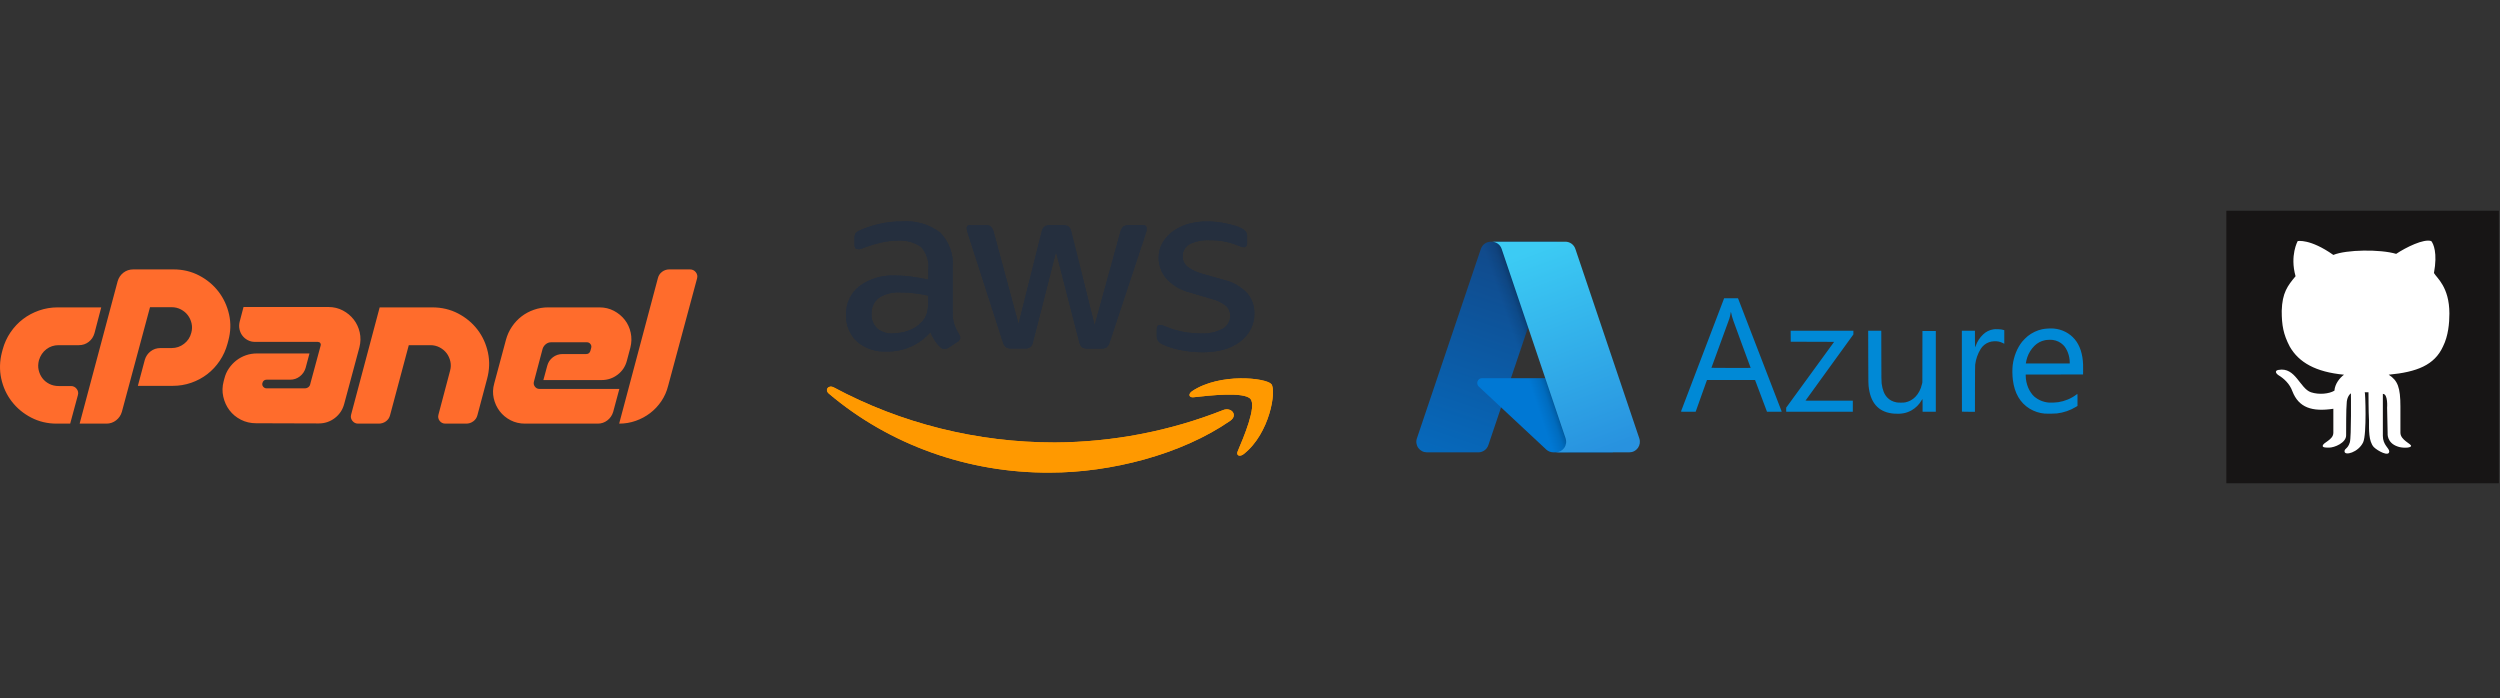 <svg width="598" height="167" viewBox="0 0 598 167" fill="none" xmlns="http://www.w3.org/2000/svg">
<rect x="0" y="0" width="598" height="167" fill="#333333" stroke="none"/>
<g clip-path="url(#clip0_1_275)">
<path d="M13.79 73.526H24.214L22.599 79.705C22.353 80.567 21.892 81.258 21.216 81.781C20.539 82.304 19.755 82.565 18.864 82.565H14.021C12.913 82.565 11.937 82.887 11.092 83.533C10.245 84.179 9.654 85.055 9.316 86.162C9.1 86.992 9.077 87.776 9.247 88.513C9.415 89.251 9.715 89.905 10.146 90.473C10.576 91.042 11.13 91.496 11.807 91.834C12.482 92.172 13.221 92.341 14.021 92.341H16.972C17.526 92.341 17.979 92.564 18.333 93.009C18.686 93.456 18.787 93.954 18.633 94.508L16.788 101.333H13.559C11.345 101.333 9.308 100.849 7.448 99.88C5.587 98.912 4.042 97.629 2.812 96.03C1.582 94.432 0.744 92.61 0.298 90.566C-0.148 88.521 -0.094 86.423 0.46 84.271L0.644 83.579C1.034 82.124 1.666 80.744 2.512 79.498C3.358 78.253 4.357 77.192 5.51 76.316C6.663 75.44 7.947 74.756 9.362 74.264C10.776 73.773 12.252 73.526 13.79 73.526ZM19.048 101.333L28.134 67.301C28.38 66.441 28.841 65.749 29.518 65.226C30.194 64.703 30.978 64.442 31.87 64.442H41.511C43.724 64.442 45.761 64.926 47.622 65.895C49.482 66.863 51.027 68.147 52.257 69.745C53.487 71.344 54.333 73.165 54.794 75.21C55.255 77.254 55.193 79.353 54.609 81.504L54.425 82.196C54.025 83.671 53.41 85.032 52.58 86.277C51.749 87.522 50.758 88.591 49.605 89.482C48.452 90.374 47.167 91.065 45.754 91.557C44.339 92.049 42.863 92.295 41.326 92.295H32.977L34.638 86.069C34.883 85.239 35.344 84.563 36.022 84.04C36.698 83.518 37.481 83.256 38.374 83.256H41.049C42.156 83.256 43.148 82.918 44.024 82.242C44.9 81.566 45.477 80.69 45.754 79.613C45.969 78.845 45.991 78.091 45.823 77.354C45.654 76.616 45.354 75.963 44.923 75.394C44.492 74.825 43.939 74.365 43.263 74.01C42.586 73.657 41.848 73.48 41.049 73.48H35.883L29.149 98.52C28.902 99.35 28.441 100.027 27.765 100.549C27.088 101.072 26.319 101.333 25.458 101.333H19.048V101.333ZM76.564 83.164L76.703 82.657C76.764 82.411 76.726 82.204 76.587 82.034C76.449 81.866 76.257 81.781 76.011 81.781H61.02C60.374 81.781 59.79 81.642 59.267 81.365C58.745 81.089 58.314 80.728 57.976 80.282C57.638 79.837 57.407 79.322 57.284 78.737C57.161 78.154 57.176 77.554 57.33 76.939L58.253 73.434H78.547C79.808 73.434 80.961 73.711 82.007 74.264C83.052 74.817 83.921 75.54 84.613 76.432C85.305 77.323 85.781 78.345 86.043 79.498C86.304 80.651 86.281 81.843 85.974 83.072L82.33 96.629C81.961 98.013 81.215 99.135 80.093 99.996C78.97 100.857 77.686 101.287 76.241 101.287L61.251 101.241C59.928 101.241 58.714 100.957 57.607 100.387C56.5 99.819 55.593 99.066 54.886 98.128C54.178 97.191 53.687 96.115 53.41 94.9C53.133 93.686 53.164 92.449 53.502 91.188L53.687 90.496C53.901 89.636 54.263 88.836 54.77 88.098C55.278 87.36 55.869 86.73 56.546 86.208C57.229 85.682 57.992 85.269 58.806 84.986C59.637 84.694 60.513 84.547 61.436 84.547H74.028L73.105 88.006C72.859 88.836 72.397 89.513 71.721 90.035C71.044 90.558 70.276 90.819 69.415 90.819H63.788C63.265 90.819 62.926 91.081 62.773 91.603C62.681 91.942 62.742 92.242 62.957 92.502C63.172 92.764 63.449 92.894 63.788 92.894H72.874C73.212 92.894 73.504 92.802 73.751 92.617C73.996 92.433 74.15 92.188 74.212 91.88L74.304 91.511L76.564 83.164ZM103.409 73.526C105.652 73.526 107.705 74.01 109.566 74.979C111.426 75.947 112.971 77.231 114.202 78.829C115.431 80.428 116.269 82.258 116.715 84.317C117.161 86.377 117.092 88.483 116.508 90.635L114.202 99.304C114.047 99.919 113.717 100.411 113.21 100.78C112.703 101.149 112.141 101.333 111.526 101.333H106.545C105.961 101.333 105.499 101.111 105.161 100.664C104.822 100.219 104.73 99.719 104.884 99.166L107.652 88.698C107.867 87.93 107.89 87.176 107.721 86.438C107.551 85.7 107.252 85.047 106.822 84.478C106.391 83.91 105.837 83.449 105.161 83.095C104.484 82.742 103.746 82.565 102.947 82.565H97.781L93.307 99.304C93.153 99.919 92.823 100.411 92.316 100.78C91.808 101.149 91.231 101.333 90.585 101.333H85.651C85.097 101.333 84.643 101.111 84.29 100.664C83.937 100.219 83.837 99.719 83.99 99.166L90.817 73.526H103.409ZM130.575 82.311C130.206 82.604 129.944 82.98 129.791 83.441L127.716 91.28C127.593 91.711 127.67 92.11 127.946 92.479C128.223 92.848 128.592 93.033 129.053 93.033H148.149L146.673 98.52C146.426 99.35 145.965 100.027 145.289 100.549C144.612 101.072 143.843 101.333 142.983 101.333H125.594C124.333 101.333 123.18 101.064 122.135 100.526C121.089 99.988 120.22 99.266 119.528 98.359C118.837 97.452 118.359 96.422 118.099 95.269C117.838 94.116 117.876 92.94 118.214 91.741L121.028 81.273C121.335 80.137 121.811 79.091 122.457 78.138C123.103 77.185 123.865 76.37 124.741 75.694C125.617 75.018 126.601 74.488 127.692 74.103C128.781 73.719 129.928 73.524 131.083 73.526H143.398C144.659 73.526 145.812 73.803 146.857 74.356C147.902 74.91 148.772 75.633 149.463 76.524C150.155 77.415 150.623 78.445 150.87 79.613C151.116 80.782 151.085 81.965 150.778 83.164L149.947 86.3C149.579 87.683 148.833 88.798 147.711 89.643C146.588 90.489 145.319 90.911 143.905 90.911H129.976L130.898 87.499C131.113 86.669 131.559 85.993 132.236 85.47C132.912 84.947 133.696 84.686 134.588 84.686H140.215C140.738 84.686 141.076 84.425 141.23 83.902L141.414 83.21C141.507 82.872 141.445 82.564 141.23 82.288C141.014 82.011 140.738 81.873 140.4 81.873H131.821C131.36 81.873 130.944 82.019 130.575 82.311V82.311ZM148.102 101.333L157.373 66.517C157.526 65.902 157.857 65.403 158.365 65.018C158.872 64.634 159.448 64.442 160.094 64.442H165.029C165.613 64.442 166.082 64.665 166.436 65.111C166.789 65.557 166.889 66.056 166.736 66.609L159.817 92.295C159.479 93.648 158.933 94.877 158.18 95.984C157.426 97.091 156.535 98.036 155.505 98.82C154.474 99.604 153.329 100.219 152.068 100.664C150.807 101.111 149.485 101.333 148.102 101.333V101.333Z" fill="#FF6C2C"/>
</g>
<g clip-path="url(#clip1_1_275)">
<path d="M227.88 74.696C227.846 75.698 227.983 76.699 228.286 77.66C228.598 78.484 228.983 79.281 229.439 80.044C229.594 80.272 229.682 80.534 229.695 80.805C229.672 81.007 229.599 81.202 229.48 81.373C229.361 81.544 229.2 81.685 229.012 81.786L226.877 83.188C226.601 83.37 226.275 83.474 225.938 83.488C225.74 83.482 225.545 83.437 225.365 83.358C225.185 83.279 225.024 83.167 224.892 83.028C224.396 82.567 223.966 82.049 223.611 81.486C223.256 80.925 222.893 80.257 222.523 79.483C221.273 80.947 219.682 82.123 217.873 82.921C216.064 83.72 214.084 84.119 212.085 84.089C210.794 84.156 209.502 83.979 208.285 83.57C207.068 83.16 205.951 82.527 204.999 81.706C204.117 80.864 203.43 79.86 202.982 78.757C202.534 77.654 202.334 76.476 202.395 75.297C202.338 74.016 202.589 72.739 203.128 71.56C203.667 70.382 204.482 69.332 205.511 68.488C207.983 66.662 211.079 65.743 214.22 65.904C215.477 65.908 216.732 65.995 217.976 66.165C219.286 66.338 220.645 66.579 222.053 66.886V64.442C222.261 62.528 221.655 60.613 220.367 59.115C218.72 57.927 216.65 57.375 214.583 57.573C213.295 57.579 212.013 57.727 210.762 58.014C209.46 58.306 208.183 58.687 206.941 59.155C206.54 59.328 206.126 59.476 205.703 59.596H205.148C204.65 59.596 204.401 59.249 204.401 58.554V56.972C204.371 56.57 204.459 56.168 204.657 55.811C204.925 55.503 205.269 55.262 205.66 55.11C207.089 54.468 208.584 53.964 210.122 53.608C211.927 53.173 213.785 52.957 215.65 52.967C219.003 52.688 222.339 53.659 224.935 55.67C225.99 56.778 226.795 58.075 227.302 59.483C227.808 60.891 228.005 62.38 227.88 63.862V74.696ZM213.473 79.763C214.724 79.746 215.965 79.537 217.144 79.142C218.444 78.72 219.601 77.98 220.495 76.999C221.046 76.423 221.454 75.739 221.69 74.997C221.936 74.053 222.051 73.084 222.032 72.113V70.711C220.955 70.469 219.865 70.282 218.766 70.15C217.662 70.018 216.55 69.951 215.436 69.95C213.567 69.818 211.706 70.292 210.164 71.292C209.607 71.753 209.167 72.325 208.875 72.966C208.583 73.606 208.448 74.3 208.478 74.997C208.428 75.637 208.517 76.279 208.741 76.885C208.965 77.492 209.318 78.048 209.78 78.522C210.278 78.946 210.861 79.274 211.495 79.487C212.128 79.7 212.8 79.794 213.473 79.763ZM241.968 83.368C241.487 83.409 241.006 83.296 240.602 83.048C240.224 82.691 239.965 82.239 239.855 81.746L231.552 55.991C231.391 55.557 231.283 55.106 231.232 54.649C231.213 54.537 231.224 54.423 231.261 54.316C231.299 54.209 231.363 54.111 231.448 54.031C231.533 53.951 231.637 53.891 231.751 53.856C231.866 53.821 231.988 53.811 232.107 53.828H235.586C236.074 53.782 236.564 53.895 236.973 54.148C237.326 54.516 237.569 54.966 237.678 55.45L243.633 77.48L249.161 55.45C249.246 54.964 249.493 54.516 249.866 54.169C250.293 53.921 250.795 53.809 251.296 53.848H254.156C254.657 53.809 255.158 53.921 255.586 54.169C255.955 54.524 256.194 54.98 256.269 55.47L261.84 77.781L267.987 55.47C268.101 54.983 268.351 54.534 268.713 54.169C269.122 53.915 269.612 53.802 270.1 53.848H273.387C273.507 53.831 273.628 53.841 273.743 53.876C273.857 53.911 273.961 53.971 274.046 54.051C274.131 54.131 274.195 54.228 274.233 54.336C274.271 54.443 274.281 54.557 274.263 54.669C274.28 54.842 274.28 55.017 274.263 55.19C274.194 55.468 274.109 55.742 274.006 56.011L265.469 81.766C265.359 82.258 265.099 82.711 264.722 83.068C264.318 83.317 263.836 83.43 263.355 83.388H260.239C259.734 83.438 259.227 83.317 258.809 83.048C258.443 82.675 258.205 82.207 258.126 81.706L252.598 60.257L247.133 81.686C247.055 82.187 246.817 82.655 246.45 83.028C246.032 83.297 245.525 83.418 245.02 83.368H241.968ZM287.56 84.249C285.721 84.252 283.888 84.057 282.096 83.669C280.671 83.399 279.292 82.948 277.998 82.327C277.609 82.172 277.277 81.913 277.046 81.581C276.814 81.249 276.692 80.861 276.696 80.464V78.782C276.696 78.088 276.966 77.74 277.507 77.74C277.733 77.744 277.957 77.784 278.169 77.861L279.065 78.201C280.318 78.721 281.628 79.111 282.971 79.363C284.376 79.633 285.806 79.768 287.24 79.763C289.045 79.864 290.844 79.482 292.427 78.662C293.005 78.34 293.48 77.878 293.803 77.325C294.126 76.772 294.284 76.148 294.263 75.517C294.275 75.09 294.196 74.664 294.031 74.265C293.866 73.867 293.619 73.502 293.302 73.194C292.225 72.347 290.954 71.744 289.588 71.432L284.444 69.91C282.278 69.345 280.349 68.171 278.916 66.545C277.772 65.165 277.148 63.467 277.144 61.719C277.114 60.426 277.446 59.149 278.105 58.014C278.743 56.946 279.607 56.012 280.645 55.27C281.733 54.494 282.962 53.91 284.273 53.548C285.723 53.155 287.225 52.959 288.734 52.967C289.534 52.966 290.332 53.013 291.125 53.107C291.936 53.2 292.705 53.327 293.43 53.488C294.156 53.648 294.832 53.821 295.458 54.008C295.973 54.16 296.473 54.354 296.952 54.589C297.356 54.794 297.712 55.073 297.998 55.41C298.224 55.737 298.336 56.122 298.318 56.512V58.094C298.318 58.788 298.048 59.135 297.507 59.135C297.029 59.085 296.565 58.949 296.141 58.735C293.987 57.857 291.659 57.42 289.311 57.453C287.678 57.373 286.051 57.698 284.594 58.394C284.048 58.693 283.601 59.129 283.303 59.652C283.005 60.176 282.868 60.766 282.907 61.358C282.897 61.799 282.984 62.237 283.164 62.644C283.344 63.05 283.613 63.418 283.953 63.721C285.104 64.585 286.434 65.213 287.859 65.564L292.897 66.986C295.03 67.506 296.943 68.624 298.382 70.19C299.511 71.565 300.099 73.263 300.047 74.997C300.066 76.337 299.744 77.662 299.108 78.862C298.486 80.008 297.605 81.013 296.525 81.806C295.348 82.659 294.008 83.291 292.576 83.669C290.943 84.088 289.254 84.283 287.56 84.249Z" fill="#252F3E"/>
<path fill-rule="evenodd" clip-rule="evenodd" d="M294.263 100.651C282.587 108.742 265.639 113.048 251.168 113.048C231.642 113.169 212.775 106.432 198.275 94.163C197.187 93.241 198.147 91.98 199.47 92.681C215.556 101.314 233.768 105.85 252.299 105.838C266.138 105.769 279.826 103.135 292.576 98.088C294.54 97.307 296.205 99.31 294.263 100.651Z" fill="#FF9900"/>
<path fill-rule="evenodd" clip-rule="evenodd" d="M299.129 95.444C297.635 93.642 289.247 94.603 285.49 95.024C284.359 95.144 284.167 94.223 285.191 93.542C291.872 89.136 302.843 90.397 304.103 91.879C305.362 93.362 303.761 103.675 297.507 108.602C296.547 109.363 295.629 108.963 296.056 107.961C297.464 104.637 300.623 97.247 299.129 95.444Z" fill="#FF9900"/>
<path d="M227.88 74.696C227.846 75.698 227.983 76.699 228.286 77.66C228.598 78.484 228.983 79.281 229.439 80.044C229.594 80.272 229.682 80.534 229.695 80.805C229.672 81.007 229.599 81.202 229.48 81.373C229.361 81.544 229.2 81.685 229.012 81.786L226.877 83.188C226.601 83.37 226.275 83.474 225.938 83.488C225.74 83.482 225.545 83.437 225.365 83.358C225.185 83.279 225.024 83.167 224.892 83.028C224.396 82.567 223.966 82.049 223.611 81.486C223.256 80.925 222.893 80.257 222.523 79.483C221.273 80.947 219.682 82.123 217.873 82.921C216.064 83.72 214.084 84.119 212.085 84.089C210.794 84.156 209.502 83.979 208.285 83.57C207.068 83.16 205.951 82.527 204.999 81.706C204.117 80.864 203.43 79.86 202.982 78.757C202.534 77.654 202.334 76.476 202.395 75.297C202.338 74.016 202.589 72.739 203.128 71.56C203.667 70.382 204.482 69.332 205.511 68.488C207.983 66.662 211.079 65.743 214.22 65.904C215.477 65.908 216.732 65.995 217.976 66.165C219.286 66.338 220.645 66.579 222.053 66.886V64.442C222.261 62.528 221.655 60.613 220.367 59.115C218.72 57.927 216.65 57.375 214.583 57.573C213.295 57.579 212.013 57.727 210.762 58.014C209.46 58.306 208.183 58.687 206.941 59.155C206.54 59.328 206.126 59.476 205.703 59.596H205.148C204.65 59.596 204.401 59.249 204.401 58.554V56.972C204.371 56.57 204.459 56.168 204.657 55.811C204.925 55.503 205.269 55.262 205.66 55.11C207.089 54.468 208.584 53.964 210.122 53.608C211.927 53.173 213.785 52.957 215.65 52.967C219.003 52.688 222.339 53.659 224.935 55.67C225.99 56.778 226.795 58.075 227.302 59.483C227.808 60.891 228.005 62.38 227.88 63.862V74.696ZM213.473 79.763C214.724 79.746 215.965 79.537 217.144 79.142C218.444 78.72 219.601 77.98 220.495 76.999C221.046 76.423 221.454 75.739 221.69 74.997C221.936 74.053 222.051 73.084 222.032 72.113V70.711C220.955 70.469 219.865 70.282 218.766 70.15C217.662 70.018 216.55 69.951 215.436 69.95C213.567 69.818 211.706 70.292 210.164 71.292C209.607 71.753 209.167 72.325 208.875 72.966C208.583 73.606 208.448 74.3 208.478 74.997C208.428 75.637 208.517 76.279 208.741 76.885C208.965 77.492 209.318 78.048 209.78 78.522C210.278 78.946 210.861 79.274 211.495 79.487C212.128 79.7 212.8 79.794 213.473 79.763ZM241.968 83.368C241.487 83.409 241.006 83.296 240.602 83.048C240.224 82.691 239.965 82.239 239.855 81.746L231.552 55.991C231.391 55.557 231.283 55.106 231.232 54.649C231.213 54.537 231.224 54.423 231.261 54.316C231.299 54.209 231.363 54.111 231.448 54.031C231.533 53.951 231.637 53.891 231.751 53.856C231.866 53.821 231.988 53.811 232.107 53.828H235.586C236.074 53.782 236.564 53.895 236.973 54.148C237.326 54.516 237.569 54.966 237.678 55.45L243.633 77.48L249.161 55.45C249.246 54.964 249.493 54.516 249.866 54.169C250.293 53.921 250.795 53.809 251.296 53.848H254.156C254.657 53.809 255.158 53.921 255.586 54.169C255.955 54.524 256.194 54.98 256.269 55.47L261.84 77.781L267.987 55.47C268.101 54.983 268.351 54.534 268.713 54.169C269.122 53.915 269.612 53.802 270.1 53.848H273.387C273.507 53.831 273.628 53.841 273.743 53.876C273.857 53.911 273.961 53.971 274.046 54.051C274.131 54.131 274.195 54.228 274.233 54.336C274.271 54.443 274.281 54.557 274.263 54.669C274.28 54.842 274.28 55.017 274.263 55.19C274.194 55.468 274.109 55.742 274.006 56.011L265.469 81.766C265.359 82.258 265.099 82.711 264.722 83.068C264.318 83.317 263.836 83.43 263.355 83.388H260.239C259.734 83.438 259.227 83.317 258.809 83.048C258.443 82.675 258.205 82.207 258.126 81.706L252.598 60.257L247.133 81.686C247.055 82.187 246.817 82.655 246.45 83.028C246.032 83.297 245.525 83.418 245.02 83.368H241.968ZM287.56 84.249C285.721 84.252 283.888 84.057 282.096 83.669C280.671 83.399 279.292 82.948 277.998 82.327C277.609 82.172 277.277 81.913 277.046 81.581C276.814 81.249 276.692 80.861 276.696 80.464V78.782C276.696 78.088 276.966 77.74 277.507 77.74C277.733 77.744 277.957 77.784 278.169 77.861L279.065 78.201C280.318 78.721 281.628 79.111 282.971 79.363C284.376 79.633 285.806 79.768 287.24 79.763C289.045 79.864 290.844 79.482 292.427 78.662C293.005 78.34 293.48 77.878 293.803 77.325C294.126 76.772 294.284 76.148 294.263 75.517C294.275 75.09 294.196 74.664 294.031 74.265C293.866 73.867 293.619 73.502 293.302 73.194C292.225 72.347 290.954 71.744 289.588 71.432L284.444 69.91C282.278 69.345 280.349 68.171 278.916 66.545C277.772 65.165 277.148 63.467 277.144 61.719C277.114 60.426 277.446 59.149 278.105 58.014C278.743 56.946 279.607 56.012 280.645 55.27C281.733 54.494 282.962 53.91 284.273 53.548C285.723 53.155 287.225 52.959 288.734 52.967C289.534 52.966 290.332 53.013 291.125 53.107C291.936 53.2 292.705 53.327 293.43 53.488C294.156 53.648 294.832 53.821 295.458 54.008C295.973 54.16 296.473 54.354 296.952 54.589C297.356 54.794 297.712 55.073 297.998 55.41C298.224 55.737 298.336 56.122 298.318 56.512V58.094C298.318 58.788 298.048 59.135 297.507 59.135C297.029 59.085 296.565 58.949 296.141 58.735C293.987 57.857 291.659 57.42 289.311 57.453C287.678 57.373 286.051 57.698 284.594 58.394C284.048 58.693 283.601 59.129 283.303 59.652C283.005 60.176 282.868 60.766 282.907 61.358C282.897 61.799 282.984 62.237 283.164 62.644C283.344 63.05 283.613 63.418 283.953 63.721C285.104 64.585 286.434 65.213 287.859 65.564L292.897 66.986C295.03 67.506 296.943 68.624 298.382 70.19C299.511 71.565 300.099 73.263 300.047 74.997C300.066 76.337 299.744 77.662 299.108 78.862C298.486 80.008 297.605 81.013 296.525 81.806C295.348 82.659 294.008 83.291 292.576 83.669C290.943 84.088 289.254 84.283 287.56 84.249Z" fill="#252F3E"/>
<path fill-rule="evenodd" clip-rule="evenodd" d="M294.263 100.651C282.587 108.742 265.639 113.048 251.168 113.048C231.642 113.169 212.775 106.432 198.275 94.163C197.187 93.241 198.147 91.98 199.47 92.681C215.556 101.314 233.768 105.85 252.299 105.838C266.138 105.769 279.826 103.135 292.576 98.088C294.54 97.307 296.205 99.31 294.263 100.651Z" fill="#FF9900"/>
<path fill-rule="evenodd" clip-rule="evenodd" d="M299.129 95.444C297.635 93.642 289.247 94.603 285.49 95.024C284.359 95.144 284.167 94.223 285.191 93.542C291.872 89.136 302.843 90.397 304.103 91.879C305.362 93.362 303.761 103.675 297.507 108.602C296.547 109.363 295.629 108.963 296.056 107.961C297.464 104.637 300.623 97.247 299.129 95.444Z" fill="#FF9900"/>
</g>
<path d="M453.189 98.952C449.648 98.725 447.59 96.71 447.045 92.943C446.9 91.94 446.9 91.914 446.884 85.407L446.87 79.109H450.003L450.015 85.201C450.027 90.691 450.033 91.336 450.086 91.721C450.299 93.289 450.723 94.344 451.447 95.1C452.025 95.705 452.702 96.059 453.64 96.248C454.081 96.337 455.341 96.337 455.744 96.248C456.649 96.063 457.479 95.613 458.128 94.956C458.894 94.19 459.461 93.105 459.736 91.878L459.827 91.464L459.837 85.322L459.848 79.176H463.047V98.494H459.881V96.961C459.881 95.921 459.87 95.433 459.845 95.441C459.773 95.525 459.712 95.617 459.665 95.717C459.088 96.742 458.24 97.59 457.215 98.167C456.021 98.822 454.824 99.055 453.189 98.952ZM489.116 98.936C487.826 98.829 486.579 98.422 485.475 97.748C483.208 96.347 481.867 94.039 481.475 90.864C481.339 89.764 481.322 88.288 481.436 87.354C481.689 85.266 482.51 83.217 483.68 81.755C483.978 81.379 484.659 80.7 485.034 80.401C486.045 79.594 487.228 79.03 488.492 78.752C489.226 78.593 490.518 78.518 491.297 78.589C493.256 78.77 495.048 79.691 496.267 81.14C497.507 82.612 498.187 84.669 498.275 87.202C498.289 87.718 498.291 88.234 498.281 88.749L498.265 89.574L491.409 89.582L484.553 89.591V89.897C484.553 90.827 484.778 91.887 485.17 92.79C485.507 93.567 486.09 94.415 486.564 94.826C487.54 95.668 488.756 96.182 490.04 96.294C490.525 96.34 491.76 96.292 492.311 96.207C493.887 95.965 495.385 95.347 496.593 94.443C496.735 94.336 496.872 94.236 496.896 94.222C496.931 94.2 496.94 94.477 496.939 95.648V97.101L496.613 97.302C495.215 98.157 493.648 98.7 492.019 98.892C491.524 98.953 489.707 98.98 489.114 98.936H489.116ZM495.082 86.673C495.082 85.115 494.424 83.384 493.494 82.493C492.831 81.857 491.983 81.447 491.073 81.32C490.621 81.25 489.671 81.278 489.195 81.372C488.222 81.557 487.328 82.032 486.63 82.734C485.862 83.495 485.281 84.424 484.933 85.447C484.803 85.823 484.653 86.44 484.605 86.782L484.583 86.945H495.082V86.673ZM402.081 98.45L407.255 84.874L412.414 71.341H415.729L415.867 71.692C416.287 72.769 426.195 98.464 426.195 98.477C426.195 98.486 425.401 98.493 424.431 98.493H422.667L421.24 94.695L419.811 90.897H408.312L408.262 91.027C408.235 91.097 407.624 92.806 406.906 94.823L405.601 98.493H403.833C402.435 98.493 402.069 98.485 402.081 98.45ZM418.761 88C418.761 87.993 417.802 85.392 416.627 82.215C414.429 76.278 414.306 75.92 414.132 74.966C414.051 74.52 414.009 74.507 413.961 74.915C413.893 75.356 413.793 75.793 413.663 76.221C413.605 76.401 412.615 79.113 411.463 82.249C410.759 84.158 410.061 86.069 409.369 87.982C409.369 87.997 411.483 88.01 414.065 88.01C416.649 88.01 418.761 88.005 418.761 88ZM427.261 98V97.504L432.989 89.638L438.718 81.772L433.53 81.755L428.345 81.738L428.336 80.423L428.327 79.109H443.33V79.996L437.602 87.905C434.45 92.255 431.871 95.822 431.871 95.83C431.871 95.839 434.419 95.847 437.532 95.847H443.193V98.493H427.261V98ZM469.297 98.471C469.284 98.457 469.275 94.096 469.275 88.778V79.108H472.406V81.101C472.406 82.198 472.419 83.095 472.435 83.095C472.452 83.095 472.528 82.916 472.605 82.697C472.968 81.674 473.567 80.752 474.354 80.005C475.031 79.349 475.896 78.919 476.828 78.777C477.096 78.734 477.323 78.725 477.86 78.739C478.535 78.757 478.886 78.807 479.296 78.94L479.426 78.982V82.23L479.056 82.045C478.415 81.721 477.698 81.577 476.982 81.63C476.478 81.656 476.147 81.721 475.744 81.872C474.925 82.174 474.231 82.74 473.771 83.481C473.069 84.626 472.622 85.909 472.461 87.242C472.435 87.472 472.421 89.346 472.414 93.039L472.405 98.495H470.863C470.015 98.495 469.31 98.485 469.297 98.472V98.471Z" fill="#0089D6"/>
<path d="M356.613 57.816H372.436L356.01 106.483C355.842 106.983 355.52 107.418 355.092 107.726C354.663 108.034 354.148 108.199 353.62 108.199H341.306C340.906 108.199 340.512 108.104 340.156 107.921C339.801 107.739 339.493 107.474 339.26 107.149C339.026 106.825 338.874 106.449 338.815 106.053C338.755 105.658 338.791 105.254 338.919 104.875L354.223 59.532C354.391 59.031 354.713 58.597 355.142 58.289C355.57 57.981 356.085 57.815 356.613 57.815V57.816Z" fill="url(#paint0_linear_1_275)"/>
<path d="M379.605 90.459H354.515C354.282 90.458 354.053 90.528 353.86 90.659C353.667 90.79 353.518 90.976 353.433 91.194C353.347 91.41 353.329 91.648 353.38 91.876C353.432 92.103 353.55 92.31 353.721 92.469L369.844 107.518C370.314 107.956 370.932 108.2 371.574 108.199H385.782L379.605 90.459Z" fill="#0078D4"/>
<path d="M356.613 57.815C356.079 57.813 355.559 57.982 355.128 58.297C354.697 58.612 354.378 59.056 354.217 59.565L338.938 104.833C338.802 105.214 338.759 105.621 338.813 106.022C338.868 106.422 339.018 106.803 339.251 107.133C339.484 107.464 339.793 107.733 340.152 107.918C340.511 108.104 340.909 108.2 341.313 108.199H353.945C354.415 108.115 354.855 107.907 355.219 107.598C355.583 107.288 355.859 106.887 356.017 106.437L359.064 97.457L369.948 107.608C370.404 107.985 370.976 108.194 371.567 108.199H385.722L379.514 90.458L361.417 90.462L372.493 57.815H356.613Z" fill="url(#paint1_linear_1_275)"/>
<path d="M376.823 59.529C376.654 59.029 376.333 58.595 375.905 58.288C375.477 57.981 374.963 57.815 374.436 57.815H356.801C357.329 57.816 357.842 57.981 358.271 58.288C358.699 58.596 359.02 59.03 359.188 59.529L374.492 104.874C374.62 105.253 374.656 105.657 374.597 106.053C374.538 106.449 374.386 106.825 374.152 107.15C373.919 107.475 373.612 107.739 373.256 107.922C372.9 108.104 372.505 108.2 372.105 108.2H389.74C390.14 108.199 390.534 108.104 390.89 107.921C391.246 107.738 391.553 107.474 391.786 107.149C392.019 106.824 392.172 106.448 392.231 106.053C392.29 105.657 392.254 105.253 392.127 104.874L376.823 59.529Z" fill="url(#paint2_linear_1_275)"/>
<g clip-path="url(#clip2_1_275)">
<path d="M597.717 50.412H532.564C532.553 50.412 532.545 50.421 532.545 50.431V115.584C532.545 115.595 532.553 115.603 532.564 115.603H597.717C597.727 115.603 597.736 115.595 597.736 115.584V50.431C597.736 50.421 597.727 50.412 597.717 50.412Z" fill="#171515"/>
<path d="M547.696 82.88C549.861 86.7 553.935 88.992 560.684 89.629C559.665 90.393 558.519 91.793 558.392 93.449C557.119 94.213 554.699 94.467 552.789 93.831C550.116 92.939 549.097 87.719 545.023 88.483C544.131 88.61 544.259 89.247 545.023 89.756C546.296 90.52 547.696 91.793 548.333 93.576C549.861 97.523 553.044 98.542 558.137 97.778V103.507C558.137 105.29 555.591 105.799 555.591 106.691C555.591 107.073 556.482 107.073 557.119 107.073C558.392 107.073 561.193 105.927 561.193 104.144C561.193 102.616 561.193 97.523 561.32 96.632C561.32 94.722 562.339 94.085 562.339 94.085C562.339 94.085 562.466 104.526 562.084 105.799C561.575 107.454 560.811 107.2 560.811 107.964C560.811 109.11 564.122 108.218 565.267 105.799C566.159 103.889 565.777 93.703 565.649 93.831H566.541C566.541 93.831 566.541 98.542 566.668 100.579C566.668 102.743 566.541 105.545 567.814 106.945C568.705 107.836 571.506 109.364 571.506 107.964C571.506 107.2 569.979 106.436 569.979 104.271V94.213C571.252 94.213 570.997 97.523 570.997 97.523L571.124 103.635C571.124 103.635 570.87 105.927 573.544 106.818C574.562 107.2 576.6 107.2 576.727 106.691C576.854 106.181 574.18 105.29 574.18 103.507V97.268C574.18 92.685 573.544 91.029 571.379 89.629C578.127 88.992 582.329 87.337 584.366 82.88C585.64 80.334 585.894 77.278 585.894 74.986C585.894 68.62 582.839 66.455 582.202 65.309C583.093 60.471 582.075 58.306 581.565 57.67C579.783 57.033 575.454 59.198 573.162 60.726C569.342 59.58 561.193 59.707 558.137 60.98C552.535 57.033 549.606 57.67 549.606 57.67C549.606 57.67 547.696 61.108 549.097 66.073C547.187 68.365 545.914 70.02 545.787 74.35C545.787 77.787 546.168 79.952 547.696 82.88Z" fill="white"/>
</g>
<defs>
<linearGradient id="paint0_linear_1_275" x1="362.38" y1="61.549" x2="345.948" y2="110.094" gradientUnits="userSpaceOnUse">
<stop stop-color="#114A8B"/>
<stop offset="1" stop-color="#0669BC"/>
</linearGradient>
<linearGradient id="paint1_linear_1_275" x1="367.513" y1="84.172" x2="363.712" y2="85.458" gradientUnits="userSpaceOnUse">
<stop stop-opacity="0.3"/>
<stop offset="0.071" stop-opacity="0.2"/>
<stop offset="0.321" stop-opacity="0.1"/>
<stop offset="0.623" stop-opacity="0.05"/>
<stop offset="1" stop-opacity="0"/>
</linearGradient>
<linearGradient id="paint2_linear_1_275" x1="365.423" y1="60.133" x2="383.461" y2="108.189" gradientUnits="userSpaceOnUse">
<stop stop-color="#3CCBF4"/>
<stop offset="1" stop-color="#2892DF"/>
</linearGradient>
<clipPath id="clip0_1_275">
<rect width="166.806" height="37.156" fill="white" transform="translate(0 64.43)"/>
</clipPath>
<clipPath id="clip1_1_275">
<rect width="106.724" height="60.082" fill="white" transform="translate(197.806 52.967)"/>
</clipPath>
<clipPath id="clip2_1_275">
<rect width="65.191" height="65.191" fill="white" transform="translate(532.545 50.412)"/>
</clipPath>
</defs>
</svg>
